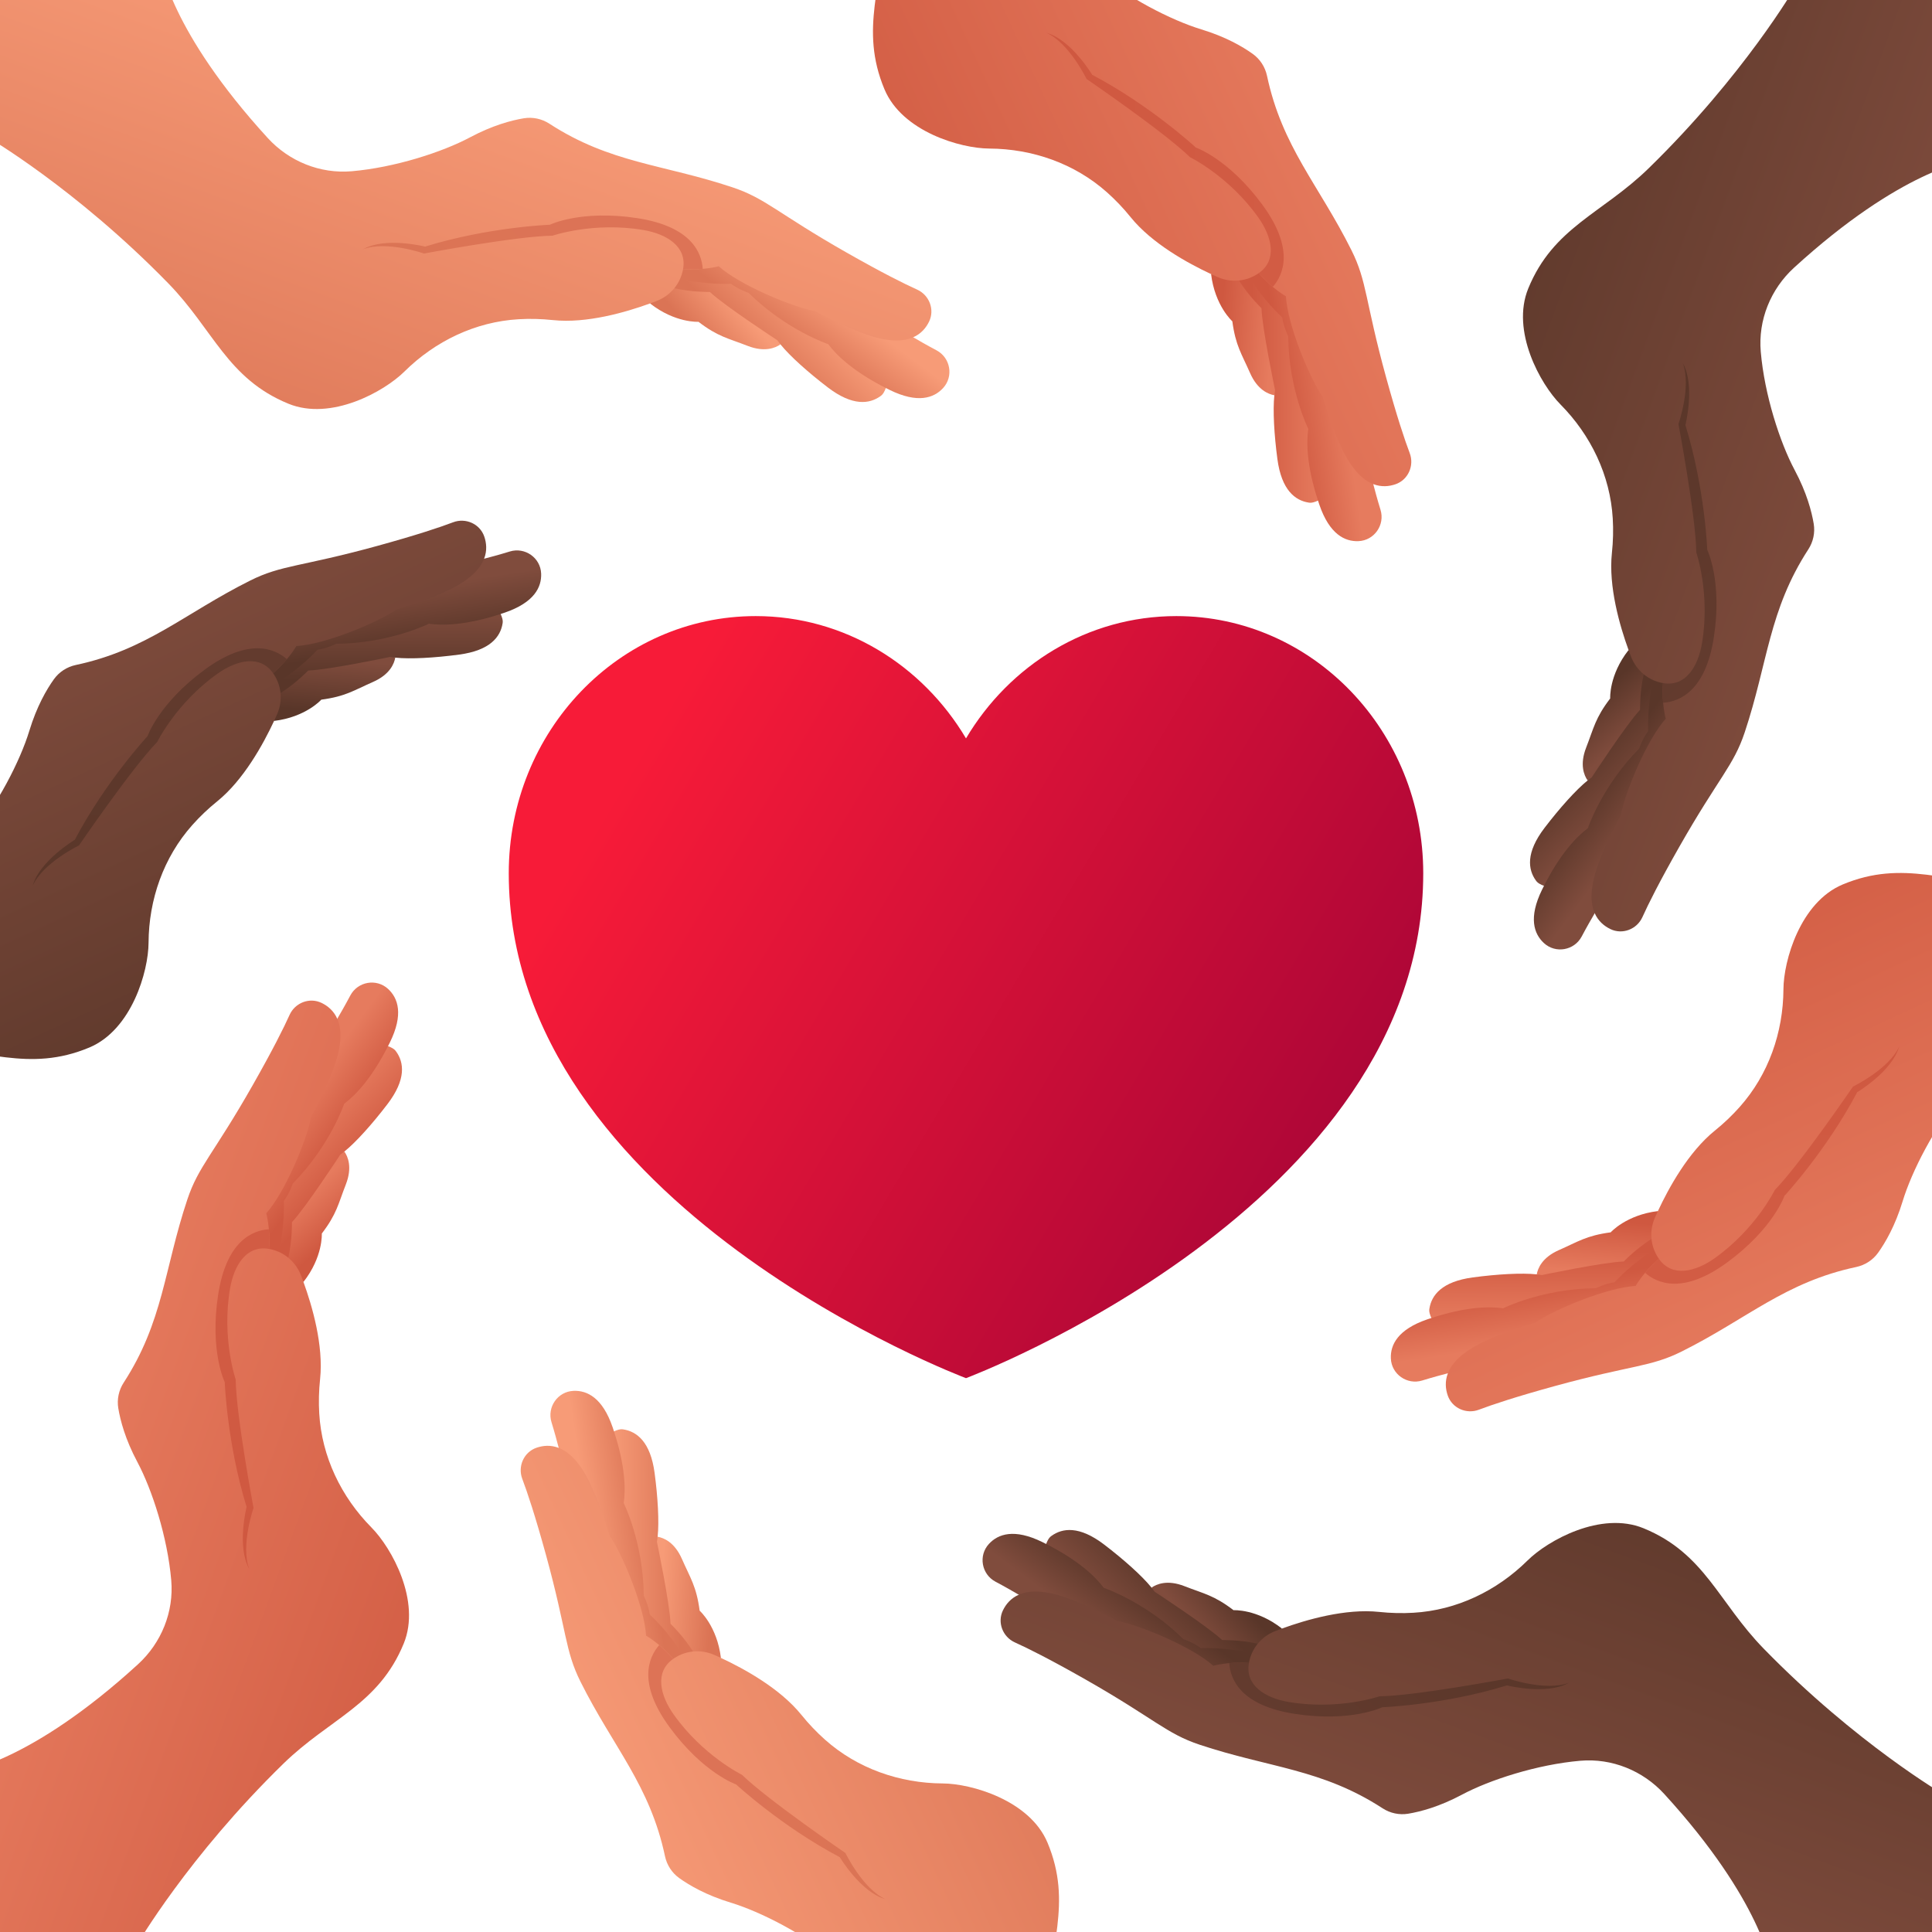 <?xml version="1.0" encoding="utf-8"?>
<!-- Generator: Adobe Illustrator 27.5.0, SVG Export Plug-In . SVG Version: 6.00 Build 0)  -->
<svg version="1.1" xmlns="http://www.w3.org/2000/svg" xmlns:xlink="http://www.w3.org/1999/xlink" x="0px" y="0px"
	 viewBox="0 0 600 600" style="enable-background:new 0 0 600 600;" xml:space="preserve">
<g id="background">
	<rect style="fill:#FFFFFF;" width="600" height="600"/>
</g>
<g id="objects">
	<g>
		<defs>
			<rect id="SVGID_1_" width="600" height="600"/>
		</defs>
		<clipPath id="SVGID_00000134967962241450149860000002507165815622997181_">
			<use xlink:href="#SVGID_1_"  style="overflow:visible;"/>
		</clipPath>
		<g style="clip-path:url(#SVGID_00000134967962241450149860000002507165815622997181_);">
			<g>
				<g>
					
						<linearGradient id="SVGID_00000021809158655198675530000001928556162798296197_" gradientUnits="userSpaceOnUse" x1="201.649" y1="227.987" x2="437.348" y2="367.988">
						<stop  offset="0" style="stop-color:#F71B38"/>
						<stop  offset="1" style="stop-color:#A60437"/>
					</linearGradient>
					<path style="fill:url(#SVGID_00000021809158655198675530000001928556162798296197_);" d="M442,271.208
						C442,374.75,300,428,300,428s-142-53.25-142-156.792c0-44.138,34.307-79.875,76.68-79.875c27.605,0,51.802,15.206,65.32,37.985
						c13.518-22.779,37.715-37.985,65.32-37.985C407.693,191.333,442,227.07,442,271.208z"/>
				</g>
			</g>
		</g>
		
			<linearGradient id="SVGID_00000168804201306490910430000001118665903420729533_" gradientUnits="userSpaceOnUse" x1="146.675" y1="376.07" x2="146.675" y2="376.07">
			<stop  offset="0" style="stop-color:#F71B38"/>
			<stop  offset="1" style="stop-color:#A60437"/>
		</linearGradient>
		
			<line style="clip-path:url(#SVGID_00000134967962241450149860000002507165815622997181_);fill:url(#SVGID_00000168804201306490910430000001118665903420729533_);" x1="146.675" y1="376.074" x2="146.675" y2="376.066"/>
		<g style="clip-path:url(#SVGID_00000134967962241450149860000002507165815622997181_);">
			<g>
				
					<linearGradient id="SVGID_00000119093069826915590880000012814878416538509696_" gradientUnits="userSpaceOnUse" x1="205.015" y1="495.718" x2="221.002" y2="496.881">
					<stop  offset="0" style="stop-color:#F79B77"/>
					<stop  offset="1" style="stop-color:#DB7455"/>
				</linearGradient>
				<path style="fill:url(#SVGID_00000119093069826915590880000012814878416538509696_);" d="M215.232,514.871
					c-3.018-4.816-8.056-8.59-8.056-8.59c-0.177-6.187-4.142-27.905-4.142-27.905c0.092-0.486,1.143-0.548,1.202-1.125
					c1.863,0.328,5.242,1.666,7.538,6.889c2.637,6.016,4.494,8.477,5.511,16.074c0,0,5.413,4.809,6.6,14.657H215.232z"/>
				
					<linearGradient id="SVGID_00000180355352496057035380000011292947869571138711_" gradientUnits="userSpaceOnUse" x1="190.051" y1="481.434" x2="210.98" y2="481.289">
					<stop  offset="0" style="stop-color:#F79B77"/>
					<stop  offset="1" style="stop-color:#DB7455"/>
				</linearGradient>
				<path style="fill:url(#SVGID_00000180355352496057035380000011292947869571138711_);" d="M185.665,447.148
					c5.83-3.336,6.873-3.402,7.936-3.232c4.166,0.663,8.398,3.858,9.684,13.476c1.017,7.611,1.45,15.195,0.951,19.86
					c-0.059,0.577-0.131,1.109-0.223,1.594c0,0,4.041,19.243,4.219,25.43c0,0,3.982,3.799,7,8.614
					c-1.181,0.118-9.507,5.985-9.507,5.985L185.665,447.148z"/>
				
					<linearGradient id="SVGID_00000057119264231619756780000012059569249678988202_" gradientUnits="userSpaceOnUse" x1="182.947" y1="475.961" x2="200.823" y2="473.345">
					<stop  offset="0" style="stop-color:#F79B77"/>
					<stop  offset="1" style="stop-color:#DB7455"/>
				</linearGradient>
				<path style="fill:url(#SVGID_00000057119264231619756780000012059569249678988202_);" d="M206.939,517.217
					c-10.833-3.494-30.163-56.16-33.421-67.56c-0.426-1.647-1.233-4.691-2.244-7.971c-1.45-4.704,1.942-9.553,6.856-9.743
					c4.212-0.171,8.988,2.132,12.131,11.317c0.092,0.276,0.184,0.545,0.269,0.814c3.713,11.167,3.772,18.534,3.175,22.74
					c0,0,6.088,12.203,6.226,28.763c0,0,1.457,2.913,1.857,5.826c0,0,6.462,5.977,9.986,12.321L206.939,517.217z"/>
				
					<linearGradient id="SVGID_00000111159297631678589660000002402426957495818664_" gradientUnits="userSpaceOnUse" x1="197.022" y1="597.712" x2="347.59" y2="527.95">
					<stop  offset="0" style="stop-color:#F79B77"/>
					<stop  offset="1" style="stop-color:#DB7455"/>
				</linearGradient>
				<path style="fill:url(#SVGID_00000111159297631678589660000002402426957495818664_);" d="M271.511,635.171
					c0.44-9.841-3.608-19.414-11.147-25.751c-10.281-8.647-24.124-15.707-33.421-18.534c-7.617-2.316-12.84-5.367-15.995-7.624
					c-2.277-1.634-3.845-4.061-4.429-6.797c-4.698-22.097-15.995-33.716-26.217-54.153c-4.907-9.815-4.186-15.543-10.76-39.463
					c-3.359-12.21-5.78-19.433-7.348-23.58c-1.463-3.877,0.479-8.28,4.396-9.651c2.047-0.709,4.422-0.932,6.928,0.039
					c3.202,1.24,6.607,4.442,9.776,11.075c3.458,7.223,5.977,16.14,5.977,16.14c4.186,5.977,10.93,22.504,11.363,31.092
					c0,0,4.205,2.349,8.444,7.217c0.085-0.066,0.171-0.125,0.262-0.184c0.085-0.059,0.171-0.112,0.262-0.171
					c0.695-0.44,1.417-0.807,2.172-1.102c1.109-0.44,2.277-0.715,3.458-0.833c2.224-0.223,4.507,0.131,6.607,1.056
					c0.636,0.282,1.325,0.591,2.047,0.925v0.007c7.263,3.385,18.37,9.494,24.964,17.649c2.316,2.874,4.789,5.452,7.387,7.761
					c10.025,8.923,23.114,13.502,36.537,13.574c8.857,0.039,27.017,5.216,32.542,18.397c7.945,18.98,0.197,32.666-0.052,52.841
					c-0.518,41.32,7.611,71.9,7.611,71.9l-76.079-0.21C256.795,696.79,269.49,680.362,271.511,635.171z"/>
				
					<linearGradient id="SVGID_00000103970474812062612030000002515297389346759054_" gradientUnits="userSpaceOnUse" x1="201.334" y1="550.352" x2="274.988" y2="550.352">
					<stop  offset="0" style="stop-color:#DD7356"/>
					<stop  offset="1" style="stop-color:#DB7455"/>
				</linearGradient>
				<path style="fill:url(#SVGID_00000103970474812062612030000002515297389346759054_);" d="M274.988,589.803
					c-7.689-2.152-14.184-13.036-14.184-13.036c-18.167-9.592-32.194-22.596-32.194-22.596s-10.169-3.49-20.634-17.734
					c-10.018-13.64-6.607-21.703-3.261-25.535c1.319,1.102,2.841,2.526,4.363,4.278c-5.852,4.074-4.074,11.324,0.131,17.262
					c9.093,12.826,21.224,18.738,21.224,18.738c7.945,7.768,32.122,24.288,32.122,24.288S267.942,586.627,274.988,589.803z"/>
			</g>
			<g>
				
					<linearGradient id="SVGID_00000085245459909598403230000010107503632538454167_" gradientUnits="userSpaceOnUse" x1="118.802" y1="513.855" x2="134.789" y2="515.018" gradientTransform="matrix(0.707 -0.707 0.707 0.707 -76.127 226.213)">
					<stop  offset="0" style="stop-color:#804C3D"/>
					<stop  offset="1" style="stop-color:#593629"/>
				</linearGradient>
				<path style="fill:url(#SVGID_00000085245459909598403230000010107503632538454167_);" d="M391.997,511.877
					c-5.539-1.271-11.771-0.378-11.771-0.378c-4.5-4.249-22.66-16.803-22.66-16.803c-0.278-0.408,0.421-1.196,0.055-1.646
					c1.549-1.086,4.885-2.528,10.202-0.459c6.119,2.389,9.172,2.816,15.263,7.469c0,0,7.228-0.427,15.031,5.697L391.997,511.877z"/>
				
					<linearGradient id="SVGID_00000091708479248120333140000016322281854467827092_" gradientUnits="userSpaceOnUse" x1="103.838" y1="499.571" x2="124.766" y2="499.426" gradientTransform="matrix(0.707 -0.707 0.707 0.707 -76.127 226.213)">
					<stop  offset="0" style="stop-color:#804C3D"/>
					<stop  offset="1" style="stop-color:#593629"/>
				</linearGradient>
				<path style="fill:url(#SVGID_00000091708479248120333140000016322281854467827092_);" d="M323.202,484.896
					c1.763-6.482,2.455-7.266,3.327-7.897c3.414-2.477,8.666-3.21,16.376,2.681c6.101,4.662,11.77,9.719,14.716,13.37
					c0.367,0.45,0.691,0.877,0.97,1.285c0,0,16.465,10.749,20.965,14.999c0,0,5.502-0.13,11.041,1.141
					c-0.752,0.919-2.49,10.954-2.49,10.954L323.202,484.896z"/>
				
					<linearGradient id="SVGID_00000089555601695413318280000001531241086133344930_" gradientUnits="userSpaceOnUse" x1="96.733" y1="494.098" x2="114.61" y2="491.482" gradientTransform="matrix(0.707 -0.707 0.707 0.707 -76.127 226.213)">
					<stop  offset="0" style="stop-color:#804C3D"/>
					<stop  offset="1" style="stop-color:#593629"/>
				</linearGradient>
				<path style="fill:url(#SVGID_00000089555601695413318280000001531241086133344930_);" d="M387.792,519.4
					c-10.131,5.19-61.039-18.383-71.404-24.14c-1.466-0.863-4.189-2.445-7.223-4.05c-4.352-2.301-5.381-8.128-2.041-11.737
					c2.858-3.099,7.863-4.848,16.581-0.575c0.26,0.13,0.515,0.255,0.765,0.385c10.522,5.27,15.773,10.438,18.325,13.834
					c0,0,12.934,4.324,24.741,15.936c0,0,3.09,1.03,5.433,2.807c0,0,8.796-0.343,15.773,1.652L387.792,519.4z"/>
				
					<linearGradient id="SVGID_00000011024016018537474700000011024324540316776854_" gradientUnits="userSpaceOnUse" x1="115.084" y1="625.076" x2="265.652" y2="555.314" gradientTransform="matrix(0.707 -0.707 0.707 0.707 -76.127 226.213)">
					<stop  offset="0" style="stop-color:#804C3D"/>
					<stop  offset="1" style="stop-color:#593629"/>
				</linearGradient>
				<path style="fill:url(#SVGID_00000011024016018537474700000011024324540316776854_);" d="M516.857,557.146
					c-6.648-7.27-16.279-11.176-26.091-10.327c-13.384,1.155-28.165,5.952-36.738,10.526c-7.024,3.748-12.874,5.284-16.701,5.92
					c-2.765,0.455-5.59-0.153-7.938-1.675c-18.947-12.303-35.151-12.531-56.83-19.754c-10.41-3.47-13.95-8.03-35.513-20.297
					c-11.009-6.258-17.828-9.654-21.869-11.477c-3.776-1.707-5.516-6.193-3.716-9.933c0.946-1.948,2.468-3.786,4.927-4.871
					c3.141-1.387,7.812-1.531,14.743,0.919c7.553,2.663,15.639,7.186,15.639,7.186c7.186,1.267,23.641,8.184,30.02,13.95
					c0,0,4.635-1.313,11.074-0.867c0.014-0.107,0.032-0.209,0.056-0.315c0.019-0.102,0.042-0.2,0.065-0.306
					c0.181-0.803,0.431-1.573,0.756-2.315c0.473-1.095,1.104-2.115,1.856-3.034c1.415-1.73,3.28-3.094,5.419-3.925
					c0.649-0.251,1.355-0.52,2.102-0.793l0.005,0.005c7.529-2.742,19.703-6.277,30.132-5.173c3.67,0.394,7.242,0.469,10.712,0.264
					c13.398-0.779,25.891-6.796,35.434-16.237c6.291-6.235,22.792-15.416,36.019-10.002c19.039,7.803,23.238,22.959,37.327,37.401
					c28.851,29.584,56.223,45.46,56.223,45.46L606,611l-55.978,0.123C550.022,611.123,547.383,590.53,516.857,557.146z"/>
				
					<linearGradient id="SVGID_00000061457659918603755550000006911280653661066645_" gradientUnits="userSpaceOnUse" x1="115.121" y1="568.489" x2="188.775" y2="568.489" gradientTransform="matrix(0.707 -0.707 0.707 0.707 -76.127 226.213)">
					<stop  offset="0" style="stop-color:#633B2E"/>
					<stop  offset="1" style="stop-color:#593629"/>
				</linearGradient>
				<path style="fill:url(#SVGID_00000061457659918603755550000006911280653661066645_);" d="M487.235,522.607
					c-6.959,3.916-19.248,0.812-19.248,0.812c-19.628,6.063-38.742,6.787-38.742,6.787s-9.659,4.723-27.13,2.051
					c-16.729-2.561-20.018-10.675-20.361-15.75c1.712-0.153,3.795-0.223,6.11-0.06c-1.257,7.019,5.126,10.888,12.299,12.113
					c15.5,2.64,28.257-1.758,28.257-1.758c11.111-0.125,39.888-5.539,39.888-5.539S480.008,525.344,487.235,522.607z"/>
			</g>
			<g>
				
					<linearGradient id="SVGID_00000047742168558837606630000016456570804979419315_" gradientUnits="userSpaceOnUse" x1="45.015" y1="465.718" x2="61.002" y2="466.881" gradientTransform="matrix(4.489700e-11 -1 1 4.489700e-11 30 440)">
					<stop  offset="0.001" style="stop-color:#E67B5E"/>
					<stop  offset="1" style="stop-color:#CF5840"/>
				</linearGradient>
				<path style="fill:url(#SVGID_00000047742168558837606630000016456570804979419315_);" d="M514.871,384.768
					c-4.816,3.018-8.59,8.056-8.59,8.056c-6.187,0.177-27.905,4.142-27.905,4.142c-0.486-0.092-0.548-1.143-1.125-1.202
					c0.328-1.863,1.666-5.242,6.889-7.538c6.016-2.637,8.477-4.494,16.074-5.511c0,0,4.809-5.413,14.657-6.6V384.768z"/>
				
					<linearGradient id="SVGID_00000154394102640110075210000006312005271211199633_" gradientUnits="userSpaceOnUse" x1="30.051" y1="451.434" x2="50.98" y2="451.289" gradientTransform="matrix(4.489700e-11 -1 1 4.489700e-11 30 440)">
					<stop  offset="0.001" style="stop-color:#E67B5E"/>
					<stop  offset="1" style="stop-color:#CF5840"/>
				</linearGradient>
				<path style="fill:url(#SVGID_00000154394102640110075210000006312005271211199633_);" d="M447.148,414.335
					c-3.336-5.83-3.402-6.873-3.232-7.936c0.663-4.166,3.858-8.398,13.476-9.684c7.611-1.017,15.195-1.45,19.86-0.951
					c0.577,0.059,1.109,0.131,1.594,0.223c0,0,19.243-4.041,25.43-4.219c0,0,3.799-3.982,8.614-7
					c0.118,1.181,5.985,9.507,5.985,9.507L447.148,414.335z"/>
				
					<linearGradient id="SVGID_00000179626586890590629610000013844222923284284553_" gradientUnits="userSpaceOnUse" x1="22.947" y1="445.961" x2="40.823" y2="443.345" gradientTransform="matrix(4.489700e-11 -1 1 4.489700e-11 30 440)">
					<stop  offset="0.001" style="stop-color:#E67B5E"/>
					<stop  offset="1" style="stop-color:#CF5840"/>
				</linearGradient>
				<path style="fill:url(#SVGID_00000179626586890590629610000013844222923284284553_);" d="M517.217,393.061
					c-3.494,10.833-56.16,30.163-67.56,33.421c-1.647,0.426-4.691,1.233-7.971,2.244c-4.704,1.45-9.553-1.942-9.743-6.856
					c-0.171-4.212,2.132-8.988,11.317-12.131c0.276-0.092,0.545-0.184,0.814-0.269c11.167-3.713,18.534-3.772,22.74-3.175
					c0,0,12.203-6.088,28.763-6.226c0,0,2.913-1.457,5.826-1.857c0,0,5.977-6.462,12.321-9.986L517.217,393.061z"/>
				
					<linearGradient id="SVGID_00000038372310699961828180000012903042559534232192_" gradientUnits="userSpaceOnUse" x1="37.022" y1="567.712" x2="187.59" y2="497.95" gradientTransform="matrix(4.489700e-11 -1 1 4.489700e-11 30 440)">
					<stop  offset="0.001" style="stop-color:#E67B5E"/>
					<stop  offset="1" style="stop-color:#CF5840"/>
				</linearGradient>
				<path style="fill:url(#SVGID_00000038372310699961828180000012903042559534232192_);" d="M635.171,328.489
					c-9.841-0.44-19.414,3.608-25.751,11.147c-8.647,10.281-15.707,24.124-18.534,33.421c-2.316,7.617-5.367,12.84-7.624,15.995
					c-1.634,2.277-4.061,3.845-6.797,4.429c-22.097,4.698-33.716,15.995-54.153,26.217c-9.815,4.908-15.543,4.186-39.463,10.76
					c-12.21,3.359-19.433,5.78-23.58,7.348c-3.877,1.463-8.28-0.479-9.651-4.396c-0.709-2.047-0.932-4.422,0.039-6.928
					c1.24-3.202,4.442-6.607,11.075-9.776c7.223-3.458,16.14-5.977,16.14-5.977c5.977-4.186,22.504-10.93,31.092-11.363
					c0,0,2.349-4.205,7.217-8.444c-0.066-0.085-0.125-0.171-0.184-0.262c-0.059-0.085-0.112-0.171-0.171-0.262
					c-0.44-0.695-0.807-1.417-1.102-2.172c-0.44-1.109-0.715-2.277-0.833-3.458c-0.223-2.224,0.131-4.507,1.056-6.607
					c0.282-0.636,0.591-1.325,0.925-2.047h0.007c3.385-7.263,9.494-18.37,17.649-24.964c2.874-2.316,5.452-4.789,7.761-7.387
					c8.923-10.025,13.502-23.114,13.574-36.537c0.039-8.857,5.216-27.017,18.397-32.542c18.98-7.945,32.666-0.197,52.841,0.052
					c41.32,0.518,71.9-7.611,71.9-7.611l-0.21,76.079C696.79,343.205,680.362,330.51,635.171,328.489z"/>
				
					<linearGradient id="SVGID_00000121983372507063872280000012516743731395687103_" gradientUnits="userSpaceOnUse" x1="41.334" y1="520.352" x2="114.988" y2="520.352" gradientTransform="matrix(4.489700e-11 -1 1 4.489700e-11 30 440)">
					<stop  offset="0" style="stop-color:#D25C44"/>
					<stop  offset="1" style="stop-color:#CF5840"/>
				</linearGradient>
				<path style="fill:url(#SVGID_00000121983372507063872280000012516743731395687103_);" d="M589.803,325.012
					c-2.152,7.689-13.036,14.184-13.036,14.184c-9.592,18.167-22.596,32.194-22.596,32.194s-3.49,10.169-17.734,20.634
					c-13.64,10.018-21.703,6.607-25.535,3.261c1.102-1.319,2.526-2.841,4.278-4.363c4.074,5.852,11.324,4.074,17.262-0.131
					c12.826-9.093,18.738-21.224,18.738-21.224c7.768-7.945,24.288-32.122,24.288-32.122S586.627,332.058,589.803,325.012z"/>
			</g>
			<g>
				
					<linearGradient id="SVGID_00000007422400620193120160000010398654879024746145_" gradientUnits="userSpaceOnUse" x1="26.878" y1="379.505" x2="42.865" y2="380.668" gradientTransform="matrix(-0.707 -0.707 0.707 -0.707 256.213 516.127)">
					<stop  offset="0" style="stop-color:#804C3D"/>
					<stop  offset="1" style="stop-color:#593629"/>
				</linearGradient>
				<path style="fill:url(#SVGID_00000007422400620193120160000010398654879024746145_);" d="M511.877,208.003
					c-1.271,5.539-0.378,11.771-0.378,11.771c-4.249,4.5-16.803,22.66-16.803,22.66c-0.408,0.278-1.196-0.421-1.646-0.055
					c-1.086-1.549-2.528-4.885-0.459-10.202c2.389-6.119,2.816-9.172,7.469-15.263c0,0-0.427-7.228,5.697-15.031L511.877,208.003z"
					/>
				
					<linearGradient id="SVGID_00000013894383773113694070000001857285002945512361_" gradientUnits="userSpaceOnUse" x1="11.914" y1="365.221" x2="32.842" y2="365.076" gradientTransform="matrix(-0.707 -0.707 0.707 -0.707 256.213 516.127)">
					<stop  offset="0" style="stop-color:#804C3D"/>
					<stop  offset="1" style="stop-color:#593629"/>
				</linearGradient>
				<path style="fill:url(#SVGID_00000013894383773113694070000001857285002945512361_);" d="M484.896,276.798
					c-6.482-1.763-7.266-2.455-7.897-3.327c-2.477-3.414-3.21-8.666,2.681-16.376c4.662-6.101,9.719-11.77,13.37-14.716
					c0.45-0.367,0.877-0.691,1.285-0.97c0,0,10.749-16.465,14.999-20.965c0,0-0.13-5.502,1.141-11.041
					c0.919,0.752,10.954,2.49,10.954,2.49L484.896,276.798z"/>
				
					<linearGradient id="SVGID_00000111894285058616291790000011924419272193772191_" gradientUnits="userSpaceOnUse" x1="4.81" y1="359.748" x2="22.686" y2="357.132" gradientTransform="matrix(-0.707 -0.707 0.707 -0.707 256.213 516.127)">
					<stop  offset="0" style="stop-color:#804C3D"/>
					<stop  offset="1" style="stop-color:#593629"/>
				</linearGradient>
				<path style="fill:url(#SVGID_00000111894285058616291790000011924419272193772191_);" d="M519.4,212.208
					c5.19,10.131-18.383,61.039-24.14,71.404c-0.863,1.466-2.445,4.189-4.05,7.223c-2.301,4.352-8.128,5.381-11.737,2.041
					c-3.099-2.858-4.848-7.863-0.575-16.581c0.13-0.26,0.255-0.515,0.385-0.765c5.27-10.522,10.438-15.773,13.834-18.325
					c0,0,4.324-12.934,15.936-24.741c0,0,1.03-3.09,2.807-5.433c0,0-0.343-8.796,1.652-15.773L519.4,212.208z"/>
				
					<linearGradient id="SVGID_00000159449443024779243210000010865684354133474200_" gradientUnits="userSpaceOnUse" x1="22.693" y1="489.717" x2="173.261" y2="419.956" gradientTransform="matrix(-0.707 -0.707 0.707 -0.707 256.213 516.127)">
					<stop  offset="0" style="stop-color:#804C3D"/>
					<stop  offset="1" style="stop-color:#593629"/>
				</linearGradient>
				<path style="fill:url(#SVGID_00000159449443024779243210000010865684354133474200_);" d="M557.146,83.143
					c-7.27,6.648-11.176,16.279-10.327,26.091c1.155,13.384,5.952,28.165,10.526,36.738c3.748,7.024,5.284,12.874,5.92,16.701
					c0.455,2.765-0.153,5.59-1.675,7.938c-12.303,18.947-12.531,35.151-19.754,56.83c-3.47,10.41-8.03,13.95-20.297,35.513
					c-6.258,11.009-9.654,17.828-11.477,21.869c-1.707,3.776-6.193,5.516-9.933,3.716c-1.948-0.946-3.786-2.468-4.871-4.927
					c-1.387-3.141-1.531-7.812,0.919-14.743c2.663-7.553,7.186-15.639,7.186-15.639c1.267-7.186,8.184-23.641,13.95-30.02
					c0,0-1.313-4.635-0.867-11.074c-0.107-0.014-0.209-0.032-0.315-0.056c-0.102-0.019-0.2-0.042-0.306-0.065
					c-0.803-0.181-1.573-0.431-2.315-0.756c-1.095-0.473-2.115-1.104-3.034-1.856c-1.73-1.415-3.094-3.28-3.925-5.419
					c-0.251-0.649-0.52-1.355-0.793-2.102l0.005-0.005c-2.742-7.529-6.277-19.703-5.173-30.132c0.394-3.67,0.469-7.242,0.264-10.712
					c-0.779-13.398-6.796-25.891-16.237-35.434c-6.235-6.291-15.416-22.792-10.002-36.019c7.803-19.039,22.959-23.238,37.401-37.327
					c29.584-28.851,45.46-56.223,45.46-56.223L610-4l1.123,53.978C611.123,49.978,590.53,52.617,557.146,83.143z"/>
				
					<linearGradient id="SVGID_00000128463176222301688510000014018044680321202600_" gradientUnits="userSpaceOnUse" x1="23.197" y1="434.139" x2="96.851" y2="434.139" gradientTransform="matrix(-0.707 -0.707 0.707 -0.707 256.213 516.127)">
					<stop  offset="0" style="stop-color:#633B2E"/>
					<stop  offset="1" style="stop-color:#593629"/>
				</linearGradient>
				<path style="fill:url(#SVGID_00000128463176222301688510000014018044680321202600_);" d="M522.607,112.765
					c3.916,6.959,0.812,19.248,0.812,19.248c6.063,19.628,6.787,38.742,6.787,38.742s4.723,9.659,2.051,27.13
					c-2.561,16.729-10.675,20.018-15.75,20.361c-0.153-1.712-0.223-3.795-0.06-6.11c7.019,1.257,10.888-5.126,12.113-12.299
					c2.64-15.5-1.758-28.257-1.758-28.257c-0.125-11.111-5.539-39.888-5.539-39.888S525.344,119.992,522.607,112.765z"/>
			</g>
			<g>
				
					<linearGradient id="SVGID_00000133509513508269267450000015220906830214756227_" gradientUnits="userSpaceOnUse" x1="75.015" y1="305.718" x2="91.002" y2="306.881" gradientTransform="matrix(-1 0 0 -1 470 410)">
					<stop  offset="0.001" style="stop-color:#E67B5E"/>
					<stop  offset="1" style="stop-color:#CF5840"/>
				</linearGradient>
				<path style="fill:url(#SVGID_00000133509513508269267450000015220906830214756227_);" d="M384.768,85.129
					c3.018,4.816,8.056,8.59,8.056,8.59c0.177,6.187,4.142,27.905,4.142,27.905c-0.092,0.485-1.143,0.548-1.202,1.125
					c-1.863-0.328-5.242-1.666-7.538-6.889c-2.637-6.016-4.494-8.477-5.511-16.074c0,0-5.413-4.809-6.6-14.657H384.768z"/>
				
					<linearGradient id="SVGID_00000023982180885402858900000000484683134766566064_" gradientUnits="userSpaceOnUse" x1="60.051" y1="291.434" x2="80.98" y2="291.289" gradientTransform="matrix(-1 0 0 -1 470 410)">
					<stop  offset="0.001" style="stop-color:#E67B5E"/>
					<stop  offset="1" style="stop-color:#CF5840"/>
				</linearGradient>
				<path style="fill:url(#SVGID_00000023982180885402858900000000484683134766566064_);" d="M414.335,152.852
					c-5.83,3.336-6.873,3.402-7.936,3.232c-4.166-0.663-8.398-3.858-9.684-13.476c-1.017-7.611-1.45-15.195-0.951-19.86
					c0.059-0.577,0.131-1.109,0.223-1.594c0,0-4.041-19.243-4.219-25.43c0,0-3.982-3.799-7-8.614
					c1.181-0.118,9.507-5.985,9.507-5.985L414.335,152.852z"/>
				
					<linearGradient id="SVGID_00000152223173541220516140000006328329693368869541_" gradientUnits="userSpaceOnUse" x1="52.947" y1="285.961" x2="70.823" y2="283.345" gradientTransform="matrix(-1 0 0 -1 470 410)">
					<stop  offset="0.001" style="stop-color:#E67B5E"/>
					<stop  offset="1" style="stop-color:#CF5840"/>
				</linearGradient>
				<path style="fill:url(#SVGID_00000152223173541220516140000006328329693368869541_);" d="M393.061,82.783
					c10.833,3.494,30.163,56.16,33.421,67.56c0.426,1.647,1.233,4.691,2.244,7.971c1.45,4.704-1.942,9.553-6.856,9.743
					c-4.212,0.171-8.988-2.132-12.131-11.317c-0.092-0.276-0.184-0.545-0.269-0.814c-3.713-11.167-3.772-18.534-3.175-22.74
					c0,0-6.088-12.203-6.226-28.763c0,0-1.457-2.913-1.857-5.826c0,0-6.462-5.977-9.986-12.321L393.061,82.783z"/>
				
					<linearGradient id="SVGID_00000132770391766105872480000010702412497590226864_" gradientUnits="userSpaceOnUse" x1="67.022" y1="407.712" x2="217.59" y2="337.95" gradientTransform="matrix(-1 0 0 -1 470 410)">
					<stop  offset="0.001" style="stop-color:#E67B5E"/>
					<stop  offset="1" style="stop-color:#CF5840"/>
				</linearGradient>
				<path style="fill:url(#SVGID_00000132770391766105872480000010702412497590226864_);" d="M328.489-35.171
					c-0.44,9.841,3.608,19.414,11.147,25.751c10.281,8.647,24.124,15.707,33.421,18.534c7.617,2.316,12.84,5.367,15.995,7.624
					c2.277,1.634,3.845,4.061,4.429,6.797c4.698,22.097,15.995,33.716,26.217,54.153c4.908,9.815,4.186,15.543,10.76,39.463
					c3.359,12.21,5.78,19.433,7.348,23.58c1.463,3.877-0.479,8.28-4.396,9.651c-2.047,0.709-4.422,0.932-6.928-0.039
					c-3.202-1.24-6.607-4.442-9.776-11.075c-3.458-7.223-5.977-16.14-5.977-16.14c-4.186-5.977-10.93-22.504-11.363-31.092
					c0,0-4.205-2.349-8.444-7.217c-0.085,0.066-0.171,0.125-0.262,0.184c-0.085,0.059-0.171,0.112-0.262,0.171
					c-0.695,0.44-1.417,0.807-2.172,1.102c-1.109,0.44-2.277,0.715-3.458,0.833c-2.224,0.223-4.507-0.131-6.607-1.056
					c-0.636-0.282-1.325-0.59-2.047-0.925v-0.007c-7.263-3.385-18.37-9.494-24.964-17.649c-2.316-2.874-4.789-5.452-7.387-7.761
					c-10.025-8.923-23.114-13.502-36.537-13.574c-8.857-0.039-27.017-5.216-32.542-18.397c-7.945-18.98-0.197-32.666,0.052-52.841
					c0.518-41.32-7.611-71.9-7.611-71.9l76.079,0.21C343.205-96.79,330.51-80.362,328.489-35.171z"/>
				
					<linearGradient id="SVGID_00000093149415953030241010000013258446017048008375_" gradientUnits="userSpaceOnUse" x1="71.334" y1="360.352" x2="144.988" y2="360.352" gradientTransform="matrix(-1 0 0 -1 470 410)">
					<stop  offset="0" style="stop-color:#D25C44"/>
					<stop  offset="1" style="stop-color:#CF5840"/>
				</linearGradient>
				<path style="fill:url(#SVGID_00000093149415953030241010000013258446017048008375_);" d="M325.012,10.197
					c7.689,2.152,14.184,13.036,14.184,13.036c18.167,9.592,32.194,22.595,32.194,22.595s10.169,3.49,20.634,17.734
					c10.018,13.64,6.607,21.703,3.261,25.535c-1.319-1.102-2.841-2.526-4.363-4.278c5.852-4.074,4.074-11.324-0.131-17.262
					c-9.093-12.826-21.224-18.738-21.224-18.738c-7.945-7.768-32.122-24.288-32.122-24.288S332.058,13.373,325.012,10.197z"/>
			</g>
			<g>
				
					<linearGradient id="SVGID_00000043418291402690922560000003263225003441283723_" gradientUnits="userSpaceOnUse" x1="161.228" y1="287.581" x2="177.215" y2="288.744" gradientTransform="matrix(-0.707 0.707 -0.707 -0.707 546.127 183.787)">
					<stop  offset="0" style="stop-color:#F79B77"/>
					<stop  offset="1" style="stop-color:#DB7455"/>
				</linearGradient>
				<path style="fill:url(#SVGID_00000043418291402690922560000003263225003441283723_);" d="M208.003,88.123
					c5.539,1.271,11.771,0.378,11.771,0.378c4.5,4.249,22.66,16.803,22.66,16.803c0.278,0.408-0.421,1.196-0.055,1.646
					c-1.549,1.086-4.885,2.528-10.202,0.459c-6.119-2.389-9.172-2.816-15.263-7.469c0,0-7.228,0.427-15.031-5.697L208.003,88.123z"
					/>
				
					<linearGradient id="SVGID_00000027590354230929576900000002608394119494980480_" gradientUnits="userSpaceOnUse" x1="146.264" y1="273.297" x2="167.193" y2="273.152" gradientTransform="matrix(-0.707 0.707 -0.707 -0.707 546.127 183.787)">
					<stop  offset="0" style="stop-color:#F79B77"/>
					<stop  offset="1" style="stop-color:#DB7455"/>
				</linearGradient>
				<path style="fill:url(#SVGID_00000027590354230929576900000002608394119494980480_);" d="M276.798,115.104
					c-1.763,6.482-2.455,7.266-3.327,7.897c-3.414,2.477-8.666,3.21-16.376-2.681c-6.101-4.662-11.77-9.719-14.716-13.37
					c-0.367-0.45-0.691-0.877-0.97-1.285c0,0-16.465-10.749-20.965-14.999c0,0-5.502,0.13-11.041-1.141
					c0.752-0.919,2.49-10.954,2.49-10.954L276.798,115.104z"/>
				
					<linearGradient id="SVGID_00000031209370465553887040000004593608870529124527_" gradientUnits="userSpaceOnUse" x1="139.16" y1="267.824" x2="157.036" y2="265.208" gradientTransform="matrix(-0.707 0.707 -0.707 -0.707 546.127 183.787)">
					<stop  offset="0" style="stop-color:#F79B77"/>
					<stop  offset="1" style="stop-color:#DB7455"/>
				</linearGradient>
				<path style="fill:url(#SVGID_00000031209370465553887040000004593608870529124527_);" d="M212.208,80.6
					c10.131-5.189,61.039,18.383,71.404,24.14c1.466,0.863,4.189,2.445,7.223,4.05c4.352,2.301,5.381,8.128,2.041,11.737
					c-2.858,3.099-7.863,4.848-16.581,0.575c-0.26-0.13-0.515-0.255-0.765-0.385c-10.522-5.27-15.773-10.438-18.325-13.834
					c0,0-12.934-4.324-24.741-15.936c0,0-3.09-1.03-5.433-2.807c0,0-8.796,0.343-15.773-1.652L212.208,80.6z"/>
				
					<linearGradient id="SVGID_00000062185734209874751360000011124941771568719019_" gradientUnits="userSpaceOnUse" x1="157.24" y1="398.219" x2="307.808" y2="328.458" gradientTransform="matrix(-0.707 0.707 -0.707 -0.707 546.127 183.787)">
					<stop  offset="0" style="stop-color:#F79B77"/>
					<stop  offset="1" style="stop-color:#DB7455"/>
				</linearGradient>
				<path style="fill:url(#SVGID_00000062185734209874751360000011124941771568719019_);" d="M83.143,42.854
					c6.648,7.27,16.279,11.176,26.091,10.327c13.384-1.155,28.165-5.952,36.738-10.526c7.024-3.748,12.874-5.284,16.701-5.92
					c2.765-0.455,5.59,0.153,7.938,1.675c18.947,12.303,35.151,12.53,56.83,19.754c10.41,3.47,13.95,8.03,35.513,20.296
					c11.009,6.258,17.828,9.654,21.869,11.477c3.776,1.707,5.516,6.193,3.716,9.933c-0.946,1.948-2.468,3.786-4.927,4.871
					c-3.141,1.387-7.812,1.531-14.743-0.919c-7.553-2.663-15.639-7.186-15.639-7.186c-7.186-1.267-23.641-8.184-30.02-13.95
					c0,0-4.635,1.313-11.074,0.868c-0.014,0.107-0.032,0.209-0.056,0.315c-0.019,0.102-0.042,0.2-0.065,0.306
					c-0.181,0.803-0.431,1.573-0.756,2.315c-0.473,1.095-1.104,2.116-1.856,3.034c-1.415,1.73-3.28,3.094-5.419,3.925
					c-0.649,0.251-1.355,0.52-2.102,0.793l-0.005-0.005c-7.529,2.742-19.703,6.277-30.132,5.173
					c-3.67-0.394-7.242-0.469-10.712-0.264c-13.398,0.779-25.891,6.796-35.434,16.237c-6.291,6.235-22.792,15.416-36.019,10.002
					c-19.039-7.803-23.238-22.959-37.327-37.401C23.404,58.4-3.967,42.524-3.967,42.524L-5-10l54.978-1.123
					C49.978-11.123,52.617,9.47,83.143,42.854z"/>
				
					<linearGradient id="SVGID_00000020363890218868966160000002773693170732940944_" gradientUnits="userSpaceOnUse" x1="157.547" y1="342.215" x2="231.202" y2="342.215" gradientTransform="matrix(-0.707 0.707 -0.707 -0.707 546.127 183.787)">
					<stop  offset="0" style="stop-color:#DD7356"/>
					<stop  offset="1" style="stop-color:#DB7455"/>
				</linearGradient>
				<path style="fill:url(#SVGID_00000020363890218868966160000002773693170732940944_);" d="M112.765,77.393
					c6.959-3.916,19.248-0.812,19.248-0.812c19.628-6.063,38.742-6.787,38.742-6.787s9.659-4.723,27.13-2.051
					c16.729,2.561,20.018,10.675,20.361,15.75c-1.712,0.153-3.795,0.223-6.11,0.06c1.257-7.019-5.126-10.888-12.299-12.113
					c-15.5-2.64-28.257,1.758-28.257,1.758c-11.111,0.125-39.888,5.539-39.888,5.539S119.992,74.656,112.765,77.393z"/>
			</g>
			<g>
				
					<linearGradient id="SVGID_00000063602480396120043400000001279509010362184615_" gradientUnits="userSpaceOnUse" x1="235.015" y1="335.718" x2="251.002" y2="336.881" gradientTransform="matrix(-4.489700e-11 1 -1 -4.489700e-11 440 -30)">
					<stop  offset="0" style="stop-color:#804C3D"/>
					<stop  offset="1" style="stop-color:#593629"/>
				</linearGradient>
				<path style="fill:url(#SVGID_00000063602480396120043400000001279509010362184615_);" d="M85.129,215.232
					c4.816-3.018,8.59-8.056,8.59-8.056c6.187-0.177,27.905-4.142,27.905-4.142c0.485,0.092,0.548,1.143,1.125,1.202
					c-0.328,1.863-1.666,5.242-6.889,7.538c-6.016,2.637-8.477,4.494-16.074,5.511c0,0-4.809,5.413-14.657,6.6V215.232z"/>
				
					<linearGradient id="SVGID_00000014601649346338399900000000950414370549410473_" gradientUnits="userSpaceOnUse" x1="220.051" y1="321.434" x2="240.98" y2="321.289" gradientTransform="matrix(-4.489700e-11 1 -1 -4.489700e-11 440 -30)">
					<stop  offset="0" style="stop-color:#804C3D"/>
					<stop  offset="1" style="stop-color:#593629"/>
				</linearGradient>
				<path style="fill:url(#SVGID_00000014601649346338399900000000950414370549410473_);" d="M152.852,185.665
					c3.336,5.83,3.402,6.873,3.232,7.936c-0.663,4.166-3.858,8.398-13.476,9.684c-7.611,1.017-15.195,1.45-19.86,0.951
					c-0.577-0.059-1.109-0.131-1.594-0.223c0,0-19.243,4.041-25.43,4.219c0,0-3.799,3.982-8.614,7
					c-0.118-1.181-5.985-9.507-5.985-9.507L152.852,185.665z"/>
				
					<linearGradient id="SVGID_00000109016484918146576230000005242390584820360064_" gradientUnits="userSpaceOnUse" x1="212.947" y1="315.961" x2="230.823" y2="313.345" gradientTransform="matrix(-4.489700e-11 1 -1 -4.489700e-11 440 -30)">
					<stop  offset="0" style="stop-color:#804C3D"/>
					<stop  offset="1" style="stop-color:#593629"/>
				</linearGradient>
				<path style="fill:url(#SVGID_00000109016484918146576230000005242390584820360064_);" d="M82.783,206.939
					c3.494-10.833,56.16-30.163,67.56-33.421c1.647-0.426,4.691-1.233,7.971-2.244c4.704-1.45,9.553,1.942,9.743,6.856
					c0.171,4.212-2.132,8.988-11.317,12.131c-0.276,0.092-0.545,0.184-0.814,0.269c-11.167,3.713-18.534,3.772-22.74,3.175
					c0,0-12.203,6.088-28.763,6.226c0,0-2.913,1.457-5.826,1.857c0,0-5.977,6.462-12.321,9.986L82.783,206.939z"/>
				
					<linearGradient id="SVGID_00000017479342637952148440000013259397754202102708_" gradientUnits="userSpaceOnUse" x1="227.022" y1="437.712" x2="377.59" y2="367.95" gradientTransform="matrix(-4.489700e-11 1 -1 -4.489700e-11 440 -30)">
					<stop  offset="0" style="stop-color:#804C3D"/>
					<stop  offset="1" style="stop-color:#593629"/>
				</linearGradient>
				<path style="fill:url(#SVGID_00000017479342637952148440000013259397754202102708_);" d="M-35.171,271.511
					c9.841,0.44,19.414-3.608,25.751-11.147c8.647-10.281,15.707-24.124,18.534-33.421c2.316-7.617,5.367-12.84,7.624-15.995
					c1.634-2.277,4.061-3.845,6.797-4.429c22.097-4.698,33.716-15.995,54.153-26.217c9.815-4.907,15.543-4.186,39.463-10.76
					c12.21-3.359,19.433-5.78,23.58-7.348c3.877-1.463,8.28,0.479,9.651,4.396c0.709,2.047,0.932,4.422-0.039,6.928
					c-1.24,3.202-4.442,6.607-11.075,9.776c-7.223,3.458-16.14,5.977-16.14,5.977c-5.977,4.186-22.504,10.93-31.092,11.363
					c0,0-2.349,4.205-7.217,8.444c0.066,0.085,0.125,0.171,0.184,0.262c0.059,0.085,0.112,0.171,0.171,0.262
					c0.44,0.695,0.807,1.417,1.102,2.172c0.44,1.109,0.715,2.277,0.833,3.458c0.223,2.224-0.131,4.507-1.056,6.607
					c-0.282,0.636-0.59,1.325-0.925,2.047h-0.007c-3.385,7.263-9.494,18.37-17.649,24.964c-2.874,2.316-5.452,4.789-7.761,7.387
					c-8.923,10.025-13.502,23.114-13.574,36.537c-0.039,8.857-5.216,27.017-18.397,32.542c-18.98,7.945-32.666,0.197-52.841-0.052
					c-41.32-0.518-71.9,7.611-71.9,7.611l0.21-76.079C-96.79,256.795-80.362,269.49-35.171,271.511z"/>
				
					<linearGradient id="SVGID_00000113315921654434442150000005074471440782832040_" gradientUnits="userSpaceOnUse" x1="231.334" y1="390.352" x2="304.988" y2="390.352" gradientTransform="matrix(-4.489700e-11 1 -1 -4.489700e-11 440 -30)">
					<stop  offset="0" style="stop-color:#633B2E"/>
					<stop  offset="1" style="stop-color:#593629"/>
				</linearGradient>
				<path style="fill:url(#SVGID_00000113315921654434442150000005074471440782832040_);" d="M10.197,274.988
					c2.152-7.689,13.036-14.184,13.036-14.184c9.592-18.167,22.595-32.194,22.595-32.194s3.49-10.169,17.734-20.634
					c13.64-10.018,21.703-6.607,25.535-3.261c-1.102,1.319-2.526,2.841-4.278,4.363c-4.074-5.852-11.324-4.074-17.262,0.131
					c-12.826,9.093-18.738,21.224-18.738,21.224c-7.768,7.945-24.288,32.122-24.288,32.122S13.373,267.942,10.197,274.988z"/>
			</g>
			<g>
				
					<linearGradient id="SVGID_00000133520705966270402210000002160029925934195389_" gradientUnits="userSpaceOnUse" x1="253.152" y1="421.932" x2="269.139" y2="423.094" gradientTransform="matrix(0.707 0.707 -0.707 0.707 213.787 -106.127)">
					<stop  offset="0.001" style="stop-color:#E67B5E"/>
					<stop  offset="1" style="stop-color:#CF5840"/>
				</linearGradient>
				<path style="fill:url(#SVGID_00000133520705966270402210000002160029925934195389_);" d="M88.123,391.997
					c1.271-5.539,0.378-11.771,0.378-11.771c4.249-4.5,16.803-22.66,16.803-22.66c0.408-0.278,1.196,0.421,1.646,0.055
					c1.086,1.549,2.528,4.885,0.459,10.202c-2.389,6.119-2.816,9.172-7.469,15.263c0,0,0.427,7.228-5.697,15.031L88.123,391.997z"/>
				
					<linearGradient id="SVGID_00000118377486506235240820000012131647587753477266_" gradientUnits="userSpaceOnUse" x1="238.188" y1="407.648" x2="259.117" y2="407.502" gradientTransform="matrix(0.707 0.707 -0.707 0.707 213.787 -106.127)">
					<stop  offset="0.001" style="stop-color:#E67B5E"/>
					<stop  offset="1" style="stop-color:#CF5840"/>
				</linearGradient>
				<path style="fill:url(#SVGID_00000118377486506235240820000012131647587753477266_);" d="M115.104,323.202
					c6.482,1.763,7.266,2.455,7.897,3.327c2.477,3.414,3.21,8.666-2.681,16.376c-4.662,6.101-9.719,11.77-13.37,14.716
					c-0.45,0.367-0.877,0.691-1.285,0.97c0,0-10.749,16.465-14.999,20.965c0,0,0.13,5.502-1.141,11.041
					c-0.919-0.752-10.954-2.49-10.954-2.49L115.104,323.202z"/>
				
					<linearGradient id="SVGID_00000136387110905624051450000005526595118052267910_" gradientUnits="userSpaceOnUse" x1="231.084" y1="402.174" x2="248.96" y2="399.558" gradientTransform="matrix(0.707 0.707 -0.707 0.707 213.787 -106.127)">
					<stop  offset="0.001" style="stop-color:#E67B5E"/>
					<stop  offset="1" style="stop-color:#CF5840"/>
				</linearGradient>
				<path style="fill:url(#SVGID_00000136387110905624051450000005526595118052267910_);" d="M80.6,387.792
					c-5.189-10.131,18.383-61.039,24.14-71.404c0.863-1.466,2.445-4.189,4.05-7.223c2.301-4.352,8.128-5.381,11.737-2.041
					c3.099,2.858,4.848,7.863,0.575,16.581c-0.13,0.26-0.255,0.515-0.385,0.765c-5.27,10.522-10.438,15.773-13.834,18.325
					c0,0-4.324,12.934-15.936,24.741c0,0-1.03,3.09-2.807,5.433c0,0,0.343,8.796-1.652,15.773L80.6,387.792z"/>
				
					<linearGradient id="SVGID_00000097496458333290845130000001193402074349034159_" gradientUnits="userSpaceOnUse" x1="249.112" y1="532.456" x2="399.68" y2="462.695" gradientTransform="matrix(0.707 0.707 -0.707 0.707 213.787 -106.127)">
					<stop  offset="0.001" style="stop-color:#E67B5E"/>
					<stop  offset="1" style="stop-color:#CF5840"/>
				</linearGradient>
				<path style="fill:url(#SVGID_00000097496458333290845130000001193402074349034159_);" d="M42.854,516.857
					c7.27-6.648,11.176-16.279,10.327-26.091c-1.155-13.384-5.952-28.165-10.526-36.738c-3.748-7.024-5.284-12.874-5.92-16.701
					c-0.455-2.765,0.153-5.59,1.675-7.938c12.303-18.947,12.53-35.151,19.754-56.83c3.47-10.41,8.03-13.95,20.296-35.513
					c6.258-11.009,9.654-17.828,11.477-21.869c1.707-3.776,6.193-5.516,9.933-3.716c1.948,0.946,3.786,2.468,4.871,4.927
					c1.387,3.141,1.531,7.812-0.919,14.743c-2.663,7.553-7.186,15.639-7.186,15.639c-1.267,7.186-8.184,23.641-13.95,30.02
					c0,0,1.313,4.635,0.868,11.074c0.107,0.014,0.209,0.032,0.315,0.056c0.102,0.019,0.2,0.042,0.306,0.065
					c0.803,0.181,1.573,0.431,2.315,0.756c1.095,0.473,2.116,1.104,3.034,1.856c1.73,1.415,3.094,3.28,3.925,5.419
					c0.251,0.649,0.52,1.355,0.793,2.102l-0.005,0.005c2.742,7.529,6.277,19.703,5.173,30.132c-0.394,3.67-0.469,7.242-0.264,10.712
					c0.779,13.398,6.796,25.891,16.237,35.434c6.235,6.291,15.416,22.792,10.002,36.019c-7.803,19.039-22.959,23.238-37.401,37.327
					c-29.584,28.851-45.46,56.223-45.46,56.223L-12,604l0.877-53.978C-11.123,550.022,9.47,547.383,42.854,516.857z"/>
				
					<linearGradient id="SVGID_00000147204898322179951780000012133443936379229855_" gradientUnits="userSpaceOnUse" x1="249.471" y1="476.566" x2="323.125" y2="476.566" gradientTransform="matrix(0.707 0.707 -0.707 0.707 213.787 -106.127)">
					<stop  offset="0" style="stop-color:#D25C44"/>
					<stop  offset="1" style="stop-color:#CF5840"/>
				</linearGradient>
				<path style="fill:url(#SVGID_00000147204898322179951780000012133443936379229855_);" d="M77.393,487.235
					c-3.916-6.959-0.812-19.248-0.812-19.248c-6.063-19.628-6.787-38.742-6.787-38.742s-4.723-9.659-2.051-27.13
					c2.561-16.729,10.675-20.018,15.75-20.361c0.153,1.712,0.223,3.795,0.06,6.11c-7.019-1.257-10.888,5.126-12.113,12.299
					c-2.64,15.5,1.758,28.257,1.758,28.257c0.125,11.111,5.539,39.888,5.539,39.888S74.656,480.008,77.393,487.235z"/>
			</g>
		</g>
	</g>
</g>
</svg>
